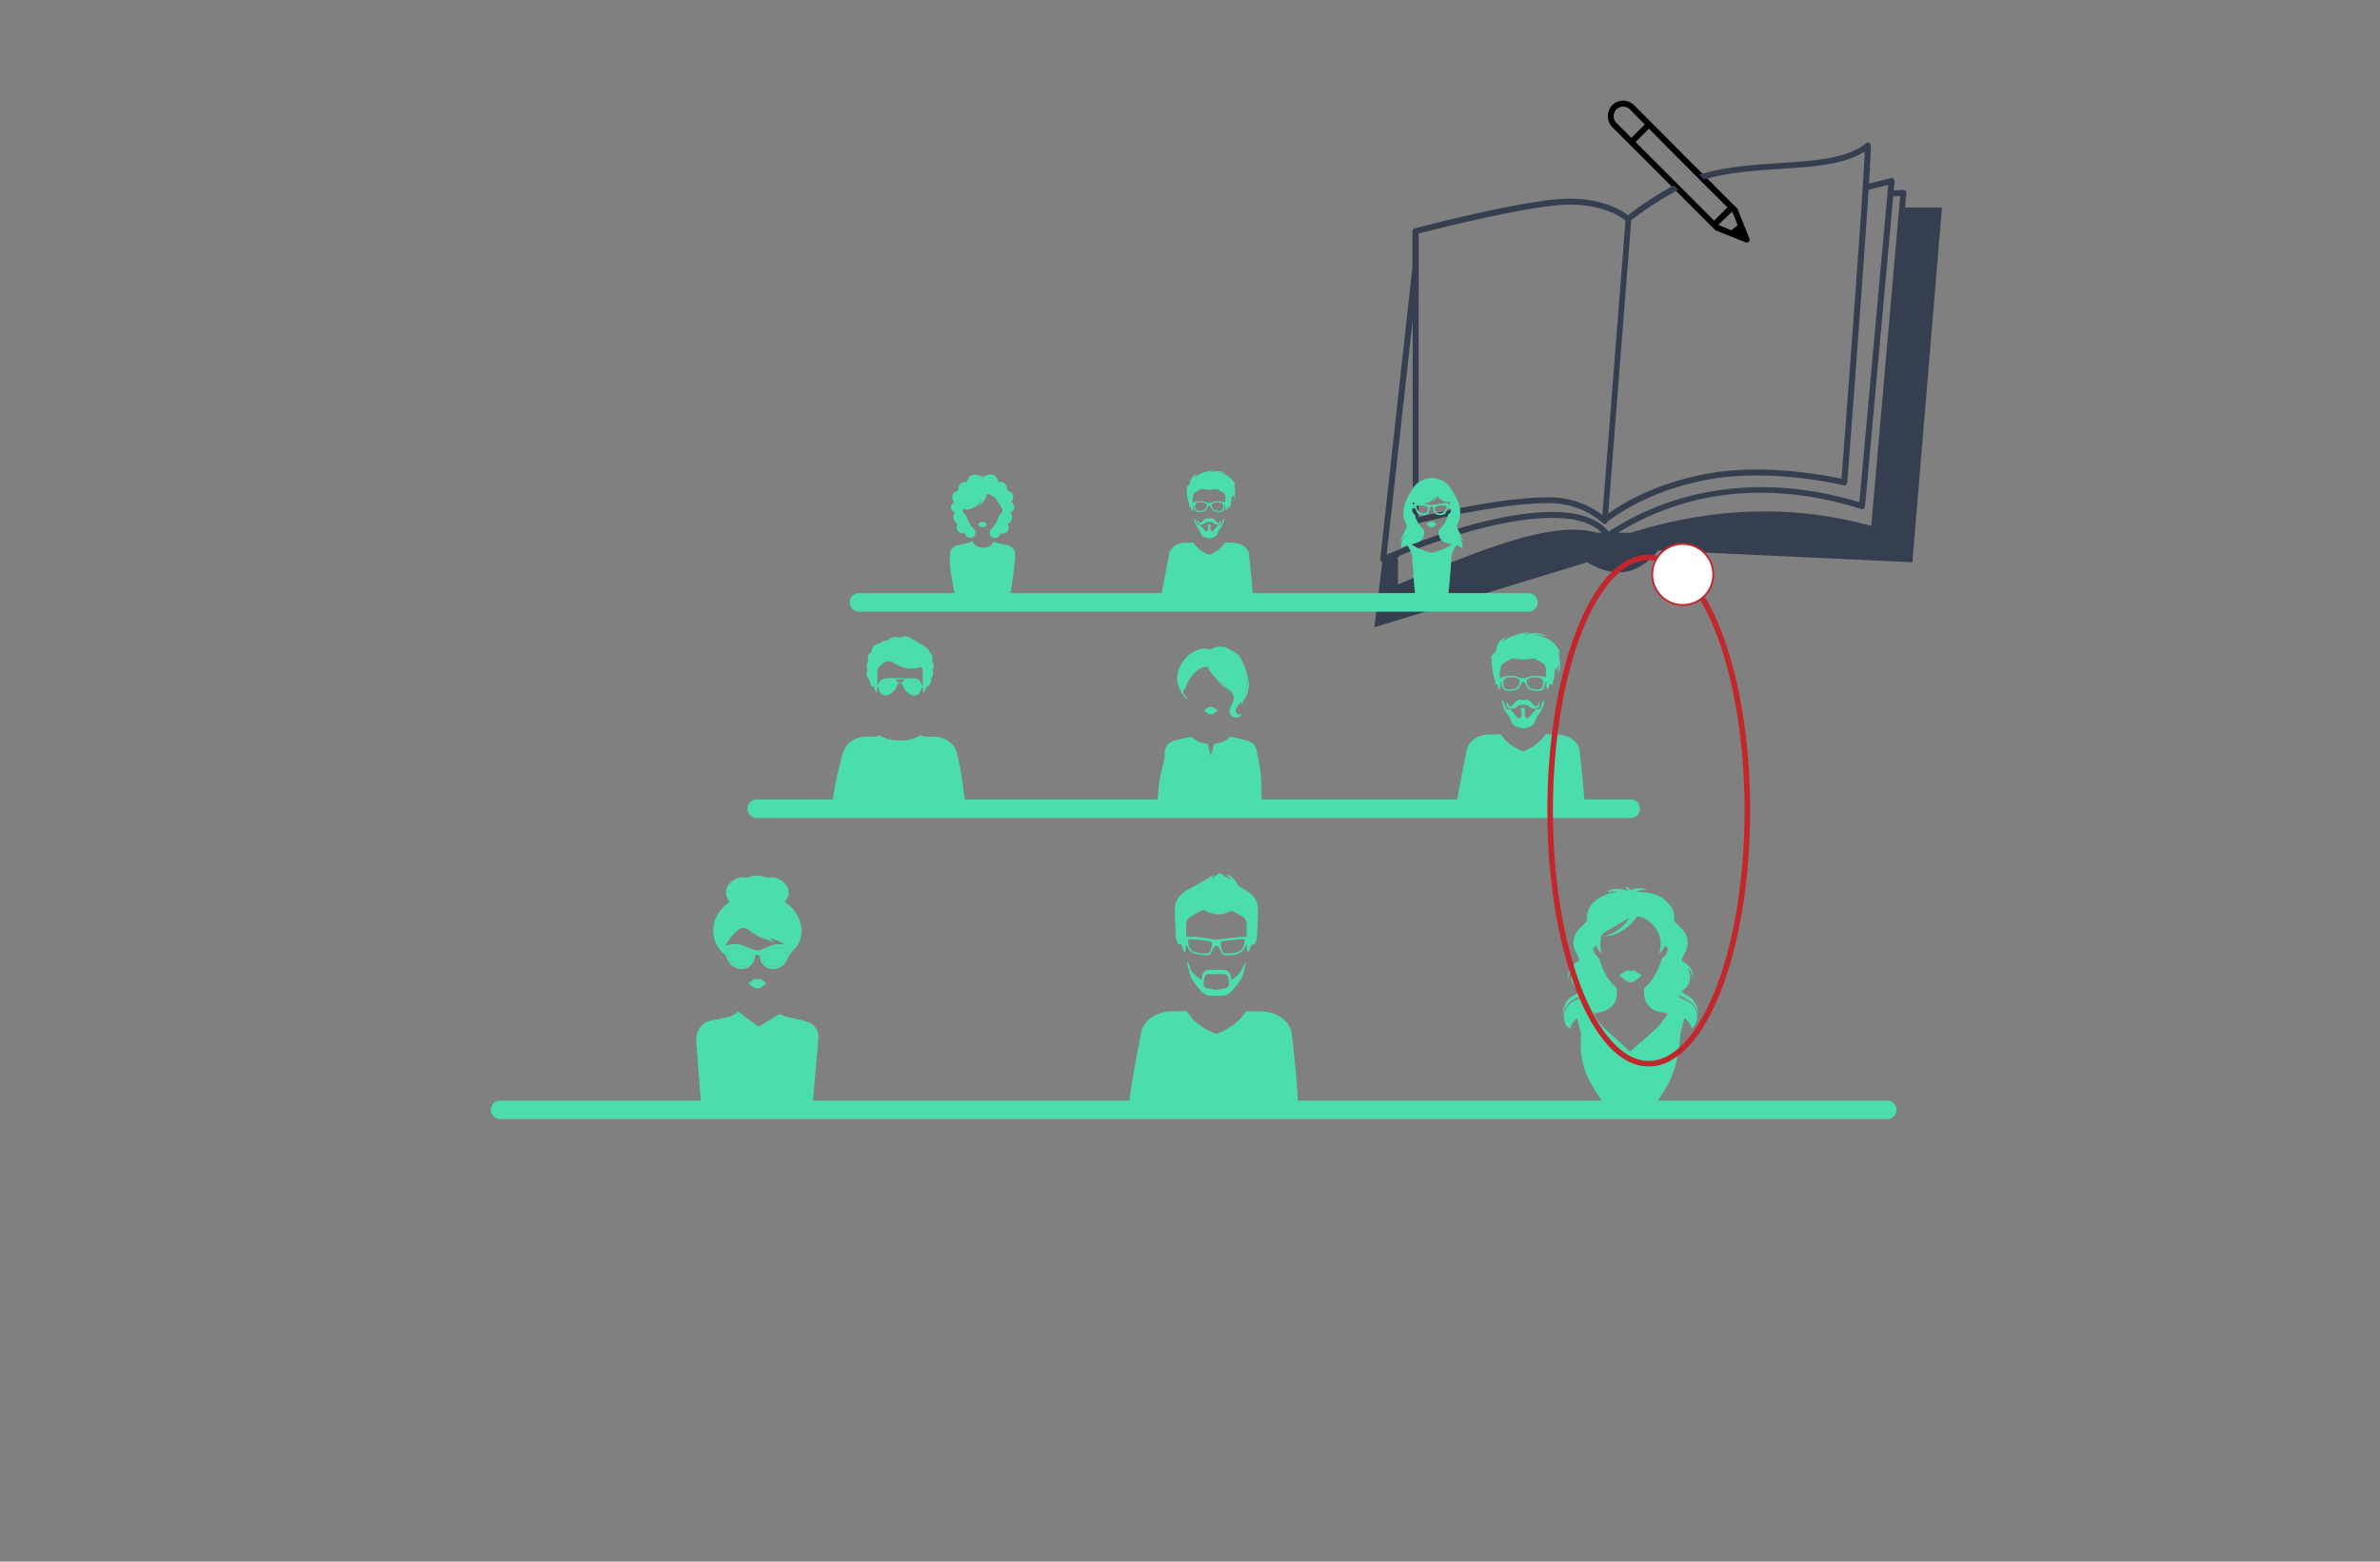 <svg xmlns="http://www.w3.org/2000/svg" viewBox="0 0 1280 840">
  <rect x="0" y="0" width="1280" height="840" fill="#808080" stroke="none"/>
  <defs>
    <style>
      .cls-1 {
        fill: #353f50;
      }

      .cls-2 {
        fill: #4bddad;
      }

      .cls-3, .cls-4 {
        fill: none;
      }

      .cls-3 {
        stroke: #4bddad;
        stroke-linecap: round;
        stroke-width: 10px;
      }

      .cls-3, .cls-4, .cls-5 {
        stroke-miterlimit: 10;
      }

      .cls-4, .cls-5 {
        stroke: #c1272d;
      }

      .cls-4 {
        stroke-width: 3px;
      }

      .cls-5 {
        fill: #fff;
      }
    </style>
  </defs>
  <title>literature-temp</title>
  <g id="Layer_1" data-name="Layer 1">
    <g id="literature">
      <path id="pen" d="M940.84,128.3l-6.36-15.9a1.6,1.6,0,0,0-.71-.8c-.15-.13-51.81-51.84-54.91-55a8.29,8.29,0,0,0-11.78,0,8.5,8.5,0,0,0,0,11.74l55.27,55.3a1.59,1.59,0,0,0,.54.35l15.9,6.36a1.58,1.58,0,0,0,1.71-.35,1.6,1.6,0,0,0,.47-1.13A1.58,1.58,0,0,0,940.84,128.3Zm-11.76-16.81-7.2,7.2L879.61,76.41l7.21-7.21C913.37,96,924.35,107,929.08,111.49ZM869.34,58.84a5.11,5.11,0,0,1,7.25,0l8,8.09-7.22,7.22-8.05-8.06A5.23,5.23,0,0,1,869.34,58.84Zm62.27,54.94,2.93,7.32-3.43,2.77-7-2.93Z"/>
      <path id="book" class="cls-1" d="M1024.61,111.66l.68-7.81a1.59,1.59,0,0,0-.44-1.25,1.62,1.62,0,0,0-1.24-.48l-5.13.32.45-4.95a1.59,1.59,0,0,0-2-1.69l-11.78,2.94c.64-10.26,1-17.66,1-20.48a1.59,1.59,0,0,0-2.61-1.22c-9.91,8.26-27.55,9.42-46.24,10.65-14.69,1-29.83,2-43.39,6.28l2.55,2.55c12.81-3.78,27.13-4.74,41.05-5.66,17.69-1.16,34.47-2.27,45.37-9.39-1,26-11.17,158.8-12.49,176.07-8.07-1.78-41.4-8.35-72-2.78-30.29,5.51-48.58,17.91-53.47,21.57l12.41-158.2a1.45,1.45,0,0,0,0-.15,1.58,1.58,0,0,0,1-.31,178.91,178.91,0,0,1,24.37-15.61l-2.37-2.37a179,179,0,0,0-24,15.47,1.54,1.54,0,0,0-.52.82c-3-2.46-13-9.11-31.89-9.11-22.21,0-80.6,15.3-83.08,16a1.59,1.59,0,0,0-1.19,1.54v19L742.32,300.68a1.59,1.59,0,0,0,.64,1.45,1.51,1.51,0,0,0,.46.15c-2.51,20.74-4.28,35.14-4.28,35.14l114.47-35c16.07,9.63,28.3,5.79,38.16-6.36l136.73,6.36,15.9-190.78ZM763,125.61c8.56-2.21,61-15.54,81.08-15.54,18.43,0,27.91,6.77,30.15,8.62L861.8,277a47.61,47.61,0,0,0-28.87-9.5c-25,0-61.14,8.51-70,10.68ZM858.6,286.55c-23.52-7-64.2,10-103.54,26.48l-3.21,1.34V300.86a1.46,1.46,0,0,0-.35-.91l1.68-1.24c44.94-18.22,92.82-28.06,108.2-12.16Zm6.51-.53c-16.54-21.32-73.67-7.1-119.34,12.3l14-126.15v108a1.59,1.59,0,0,0,1.59,1.59,1.56,1.56,0,0,0,.4-.05c.43-.11,43.06-11.08,71.15-11.08A43.88,43.88,0,0,1,862,281.31a1.59,1.59,0,0,0,2.7-1v-.12a1.59,1.59,0,0,0,1-.37c.19-.16,19.15-15.7,53.32-21.92s72.09,3.06,72.46,3.16a1.59,1.59,0,0,0,2-1.42c.42-5.42,8.36-108.81,11.48-157.56h0l10.55-2.64L1000,270.14C951.21,255.32,903.43,261,865.12,286Zm141.28-3.11c-41.52-11.5-85-10.28-129.2,3.64h-6.95c37.83-23.34,82.88-27.81,130.73-12.79a1.59,1.59,0,0,0,2.06-1.37l15.16-166.73,3.77-.24Z"/>
    </g>
  </g>
  <g id="people">
    <g id="boy">
      <path class="cls-2" d="M652.93,470.88l-1.18,1.26.18.24,3.87-2.77,6.14,3.5.1-.1-2.48-2.57.12-.21a19,19,0,0,1,2.38,1.25,10.74,10.74,0,0,1,3.49,4.22,3.48,3.48,0,0,0,1.25,1.27c1.82,1.19,3.79,2.17,5.5,3.49a10.52,10.52,0,0,1,4.28,8.63c0,5.19-.34,10.39-.62,15.58a7.78,7.78,0,0,1-.85,2.56c-.26.6-.62,1.22-1.53.81-.12-.05-.57.33-.67.58-.51,1.21-1,2.46-1.58,3.66-.94-1.33-.73-2.79-.81-4.36-.21.27-.4.4-.46.58-1.22,3.53-4,4.84-7.43,5.22-.93.1-1.87.14-2.81.16a2.91,2.91,0,0,1-3.2-2.06,9.12,9.12,0,0,0-.81-1.83c-.41-.55-1-1.28-1.59-1.29s-1.19.7-1.6,1.24a8.19,8.19,0,0,0-.83,1.82c-.69,1.61-1.53,2.24-3.26,2.09a34.26,34.26,0,0,1-5.74-.84,6.15,6.15,0,0,1-4.23-4c-.12-.32-.3-.63-.54-1.11l-.55,4.37-.51.07c-.44-1.13-.92-2.25-1.3-3.4-.22-.67-.36-1.22-1.27-.87a.88.88,0,0,1-.76-.39,11.29,11.29,0,0,1-1.24-3.45c-.29-5.15-.54-10.32-.51-15.47,0-3.93,2.11-7,5.27-9.15,1.59-1.1,3.37-1.92,5.06-2.88l9.15-5.22c.48-.27.93-.59,1.39-.88ZM638,503.93c.41,0,.87,0,1.33,0a47.51,47.51,0,0,1,11.2,1,15.64,15.64,0,0,0,5.77.33c3.47-.56,7-.91,10.47-1.28a36.27,36.27,0,0,1,3.7,0c0-2.48.07-4.83,0-7.17a4.42,4.42,0,0,0-2.09-3.63c-1.75-1.11-3.57-2.11-5.42-3.05a2.3,2.3,0,0,0-1.55.13,29.73,29.73,0,0,1-3.15,1.26,14.28,14.28,0,0,1-9.46-1.4,2.88,2.88,0,0,0-2.77-.21,65.88,65.88,0,0,0-6.27,3.55,4.22,4.22,0,0,0-1.66,2.73C637.88,498.68,638,501.27,638,503.93Zm9.43,9v-.07h1.21a2.18,2.18,0,0,0,2.43-1.69,17.31,17.31,0,0,0,.67-2.83,1.67,1.67,0,0,0-1.37-2.12,6.63,6.63,0,0,0-1.28-.23l-8-.77c-2.16-.21-2.33,0-2,2.11.45,2.95,1.84,4.48,4.76,5.11C645.05,512.7,646.26,512.78,647.46,512.95Zm13.68-.08c.54,0,1.35-.09,2.14-.19,4-.46,5.78-2.32,6.1-6.3.08-1-.1-1.25-1.17-1.21-.9,0-1.81.13-2.71.22-2.4.24-4.81.44-7.2.78-1.42.2-1.89.9-1.68,2.24a20.81,20.81,0,0,0,.72,2.92,2.09,2.09,0,0,0,2.21,1.55Z"/>
      <path class="cls-2" d="M670.1,544c2.22,0,4.22,0,6.22,0,5.74-.1,11,1.13,15.17,5.4a11.17,11.17,0,0,1,3.08,5.56c.13.63,5.06,42,2.79,42H607.61c-2.23,0,6.08-41.41,6.24-42.08.91-3.93,3.49-6.5,6.83-8.42a21.62,21.62,0,0,1,11.65-2.5c1.77,0,3.54-.13,5.32-.16a1,1,0,0,1,.76.36c3.65,5.86,9.2,9.25,15.35,11.87a1.21,1.21,0,0,0,.85,0c5.62-2.4,10.78-5.45,14.46-10.52C669.47,545,669.84,544.39,670.1,544Z"/>
      <path class="cls-2" d="M646.11,527c.18-.86.33-1.57.49-2.28a3.53,3.53,0,0,1,3.45-3,79.15,79.15,0,0,1,8.24,0c2.28.13,3.42,1.53,3.78,4.1,0,.32.09.65.15,1.12a12.57,12.57,0,0,0,4.74-3.92c1.09-1.62,1.75-3.54,2.82-5.28a2.69,2.69,0,0,1,.13.93c-.73,3.17-1.28,6.43-3.2,9.15a67,67,0,0,1-4.72,5.75,6.29,6.29,0,0,1-4.7,2q-3.07.09-6.14,0a6.58,6.58,0,0,1-5.19-2.47c-1.76-2.23-3.76-4.36-5.06-6.84-1.2-2.3-1.63-5-2.37-7.54a2.49,2.49,0,0,1,.11-.92l.33-.07a13.29,13.29,0,0,1,.91,2.15C640.67,523.34,643.36,525.1,646.11,527Zm8.07,5.52c1.7-.35,3.38-.63,5-1.07A2.19,2.19,0,0,0,661,529a15.1,15.1,0,0,0-.48-3.05,2.44,2.44,0,0,0-2.57-2c-2.51,0-5,0-7.52,0a2.39,2.39,0,0,0-2.64,2,13.35,13.35,0,0,0-.44,3.06,2.11,2.11,0,0,0,1.77,2.45C650.8,531.91,652.48,532.19,654.18,532.55Z"/>
    </g>
    <g id="boy-2" data-name="boy">
      <path class="cls-2" d="M839,351.79a5.19,5.19,0,0,0-1.15-3.16c-2.93-4.19-7.1-6.34-12.1-7.05l.08-.29,5.94,1c-3.9-2.31-8-2-12.17-.78l0-.22,3.3-1.29a32.67,32.67,0,0,0-15.14,5.18l1.82-2.42-.16-.15c-.36.26-.73.5-1.08.77a9,9,0,0,0-3.83,6.74,1.15,1.15,0,0,1-.45.69,5.92,5.92,0,0,0-2.43,4l.92-1.39c-.91,3.39.44,9.41,1.49,12.16a.18.18,0,0,0,0,.21,5.07,5.07,0,0,1,.17,1.33,6.09,6.09,0,0,1-.13,1c1-.47,1.16,0,1.32.71a4.58,4.58,0,0,0,1.16,2.35,1.89,1.89,0,0,0,.22-.49c.11-1.32.19-2.65.29-4a1.07,1.07,0,0,1,.53.68,10,10,0,0,1,.12,1.13,3.17,3.17,0,0,0,3,3.08,9.09,9.09,0,0,0,1.81.08c2.47-.13,4.54-.91,5.49-3.48.22-.61.47-1.33,1.26-1.34s1.1.77,1.35,1.43a4.67,4.67,0,0,0,3,2.94,9.15,9.15,0,0,0,5,.25,2.3,2.3,0,0,0,1.75-1.41c.31-.86.44-1.79.67-2.69a4,4,0,0,1,.35-.72l.26.08c0,1.48-.23,3,.54,4.42a19.1,19.1,0,0,0,1.16-2.66c.21-.61.5-.75,1-.39a5.84,5.84,0,0,1,.52.48c.26-1.08.55-2.09.75-3.12s.34-2.14.47-3.21.2-2,.3-3.07h.18l.34,1.49a9.06,9.06,0,0,0,1-4l.3,5.28.26,0a21.13,21.13,0,0,0-.66-11.58Zm-21.76,15.58c-.86,2.64-2,3.45-5.1,3.48-2.6,0-3.35-.61-3.62-3.06-.21-1.92.46-2.88,2.37-3.29a9,9,0,0,1,5.2.42C817.4,365.43,817.65,366,817.21,367.36Zm12.69-.15c-.19,3.28-1.07,3.62-3.67,3.68-.65-.08-1.3-.13-1.94-.25a3.87,3.87,0,0,1-3-2.87c-.64-1.86-.33-2.45,1.56-3a8.51,8.51,0,0,1,5.41,0,2.15,2.15,0,0,1,1.64,2.33C829.9,367.11,829.9,367.16,829.9,367.21Zm1.58-3c-1.64-.25-3.15-.57-4.69-.71a10.36,10.36,0,0,0-5.17.79,6.19,6.19,0,0,1-5,0,11.27,11.27,0,0,0-7.33-.39,4.37,4.37,0,0,1-.66.15c-.72.07-1.28.07-1.74,1a.77.77,0,0,1-.31.31c.1-1.49-.25-4.91.2-4.36.08-.66.15-1.18.21-1.69a3.48,3.48,0,0,1,1.65-2.6c1.3-.81,2.67-1.51,4-2.25a4.14,4.14,0,0,1,2.86-.05,22.45,22.45,0,0,0,8.49-.19,2.5,2.5,0,0,1,1.53.19c1.48.75,2.94,1.54,4.34,2.42a3.7,3.7,0,0,1,1.6,3.26C831.51,361.42,831.48,362.77,831.48,364.24Z"/>
      <path class="cls-2" d="M783.05,434.74c-.46,0,5.76-31.34,5.86-31.73a9.13,9.13,0,0,1,3.05-4.75,13.56,13.56,0,0,1,8.07-3.2c1.2-.1,2.41,0,3.62,0,1,0,2-.14,3-.17a.85.85,0,0,1,.65.25c2.6,4.19,6.54,6.68,10.89,8.68a2.15,2.15,0,0,0,2,0,26,26,0,0,0,9.32-6.56,9.23,9.23,0,0,0,1.2-1.64,1.2,1.2,0,0,1,1.47-.7,21.63,21.63,0,0,0,3.54.1,16.29,16.29,0,0,1,7.8,1.43c2.84,1.37,5.06,3.37,5.93,6.57.09.32,3.46,31.79,2.66,31.79Z"/>
      <path class="cls-2" d="M819.17,391.83c-1.23-.33-2.49-.59-3.69-1a4.16,4.16,0,0,1-2.72-2.83,12.71,12.71,0,0,0-2.5-4.52c-1.51-1.77-2-4-2.56-6.23,0-.15.16-.36.25-.54.17.14.44.24.51.41.5,1.21,1,2.43,1.44,3.64a.91.91,0,0,0,1,.66,2.49,2.49,0,0,1,2.18,1c.48.59.91,1.2,1.39,1.79a17,17,0,0,0,1.37,1.61c.87.84,1.8.6,2.26-.54a4.41,4.41,0,0,0,0-3c-.31-1.06,0-1.4,1.15-1.32s1.18.27,1,1.29a9.47,9.47,0,0,0-.22,2.17,2.21,2.21,0,0,0,.44,1.25c.69.86,1.19.94,1.87.24s1.24-1.45,1.85-2.18c.37-.45.71-.92,1.08-1.36a2.45,2.45,0,0,1,2.12-1,1,1,0,0,0,1.09-.68c.44-1.12.87-2.25,1.34-3.36a3.38,3.38,0,0,1,.53-.69c.08.3.27.62.21.88a15,15,0,0,1-3.35,7.08A8.91,8.91,0,0,0,826,387c-.51,1.13-.73,2.42-1.88,3.19A11.42,11.42,0,0,1,819.17,391.83Z"/>
      <path class="cls-2" d="M810.64,377.73a7.33,7.33,0,0,0,.81,1.6c.68.8,1.41.72,2.11-.07a21.72,21.72,0,0,1,1.81-1.92,3.14,3.14,0,0,1,3.63-.63.53.53,0,0,0,.4,0,3.1,3.1,0,0,1,3.51.55A18.06,18.06,0,0,1,824.6,379c.42.46.76,1.07,1.54.84a1.91,1.91,0,0,0,1.41-1.69,7.36,7.36,0,0,0,0-.83,2.53,2.53,0,0,1,.2,2.73,2.58,2.58,0,0,1-2.54,1.17,3.9,3.9,0,0,1-2.67-1.09,3.55,3.55,0,0,0-2.4-1,19.76,19.76,0,0,0-2.5.08,3.5,3.5,0,0,0-1.8.94,4.18,4.18,0,0,1-3.73,1A2.22,2.22,0,0,1,810.64,377.73Z"/>
    </g>
    <g id="girl">
      <path class="cls-2" d="M907.65,538.6c-1.21-.58-2.45-1.1-3.63-1.72-.64-.33-1.25-.78-1.27-1.53,1.49.72,3,1.38,4.46,2.17a11.93,11.93,0,0,1,6.22,8.81,20.83,20.83,0,0,0-.55-4.17,11.19,11.19,0,0,0-6-7,23.75,23.75,0,0,1-2.53-1.8c4.89-3.38,5.7-7.61,3.29-12.83a9.15,9.15,0,0,1,2.69,6c.6-3.8-1.23-7.24-4.93-9.18-.8-.42-1-.91-.68-1.68a27.1,27.1,0,0,1,1.47-3.19,10.45,10.45,0,0,0-1.67-12.87c-1.15-1.17-2.31-2.34-3.5-3.48a2,2,0,0,1-.64-1.69,10.84,10.84,0,0,0-2.11-7.4c-3.08-4.16-7.46-6.14-12.41-6.93a50.72,50.72,0,0,0-5.75-.29c1.69-1.39,3.78-.9,5.75-1.07-2.89-1.18-5.75-1.56-8.51.19-1.64-1.53-2.23-1.84-3.38-1.74.34.31.68.58,1,.9s.53.68.9,1.16c-6.66-2.07-10.16-1.07-11.39.75,3.45-.69,4-.71,5.41-.23,0,0,0,.05-.05.06l-.49.08a20.82,20.82,0,0,0-10.84,4.18,12,12,0,0,0-5,10.76,1.56,1.56,0,0,1-.43,1c-1.09,1.14-2.22,2.24-3.34,3.35-3.71,3.66-4.7,8.78-1.91,13.42a26.91,26.91,0,0,1,1.41,3.21c.3.7,0,1.1-.62,1.42a9.12,9.12,0,0,0-4,3.61,7.52,7.52,0,0,0-1,6,8.21,8.21,0,0,1,2.53-6.29c-2.46,4.74-1.6,8.33,3.13,12.58a6.1,6.1,0,0,1-2.87,2.25A10.82,10.82,0,0,0,841,542a32.09,32.09,0,0,0-.69,3.9l.3.07a11.27,11.27,0,0,1,5.46-8.16c1.62-.95,3.37-1.67,5.05-2.5a2.62,2.62,0,0,1-.89,1.26,22.7,22.7,0,0,1-2.95,1.5c-4.26,1.82-6.61,5.57-6.13,9.94a7.22,7.22,0,0,0,3.28,5.47,8.55,8.55,0,0,1,3.76-5.56c.08.26.13.41.17.57.69,2.65,1.39,5.31,2.07,8A44.91,44.91,0,0,0,851.57,573c2.87,10.81,13.52,24,13.94,24,4.06,0,4,0,8.92,0l13.94-.56s8.91-10.76,12.26-21.74c2.87-9.39,3-18.59,3.33-19.72.68-2.37,1.25-4.78,1.88-7.23,2.13,1.15,3.31,3.1,4.08,5.66a22.75,22.75,0,0,0,1.83-2.36C914.18,546.82,912.19,540.8,907.65,538.6ZM892.2,551.76c-1.7,2-15.71,14-15.55,14-1.94-1.92-13.24-12.07-15-14a26.39,26.39,0,0,1-4.48-6.59c1.11-.22,2.06-.4,3-.6a13,13,0,0,0,6.24-2.85c3-2.71,3.45-6.22,3.12-10a1,1,0,0,0-.36-.56c-4.19-3.63-6.73-8.31-8.42-13.49-.48-1.48-.87-2.93-2.33-3.79a2.26,2.26,0,0,1-.64-.77c-.64-1-1.2-2.09-.7-3.3a1.83,1.83,0,0,1,1.07-.87c.17-.05.63.46.8.8a6.46,6.46,0,0,0,2.42,3c-.1-.58-.15-.94-.23-1.29a15.47,15.47,0,0,1,.12-7.76,3.69,3.69,0,0,1,1.94-2.33c4.12-2.32,8.16-4.79,12.23-7.2.26-.16.54-.29.81-.43-3,5.13-7.77,8-13.13,10a22.93,22.93,0,0,0,4.43-.83A25,25,0,0,0,880,493.63a1.21,1.21,0,0,1,1.41-.52,11.65,11.65,0,0,1,6.42,3.29c4.23,4,6.18,8.76,4.93,14.6-.11.52-.15,1.06-.22,1.59l.38.17c.63-1,1.29-1.89,1.88-2.87.27-.45.39-1.18,1.07-.9a2.24,2.24,0,0,1,1,1.2,2.52,2.52,0,0,1-.05,1.38,5.93,5.93,0,0,1-2.22,3.14,3.2,3.2,0,0,0-1,1.41c-1.76,5.77-4.33,11.05-9,15.1a1,1,0,0,0-.36.56c-.18,2.74-.11,5.46,1.42,7.89,2,3.18,5.09,4.48,8.66,5,.78.1,1.56.29,2.72.52C895.34,547.53,893.91,549.77,892.2,551.76Z"/>
      <path class="cls-2" d="M870.83,524.64c.86-.56,1.66-1,2.41-1.57,1.08-.78,2.13-1.58,3.56-.78a.45.45,0,0,0,.36,0c1.26-.67,2.24-.05,3.22.65s1.7,1.14,2.66,1.78c-1.28,1-2.6,2.06-4,3a3.91,3.91,0,0,1-4.62-.25C873.13,526.53,872,525.53,870.83,524.64Z"/>
    </g>
    <g id="girl-2" data-name="girl">
      <path class="cls-2" d="M392.55,485.1c-4.22-4.48-1.79-10.25,3.79-12.56a8.74,8.74,0,0,1,5-.52,2.58,2.58,0,0,0,1.25-.19,13.63,13.63,0,0,1,9.27,0,3.73,3.73,0,0,0,1.74.13c4.66-.76,10,3,10.53,7.42a6.74,6.74,0,0,1-2.12,5.76,19.73,19.73,0,0,1,7,7.59c2.51,5,2.91,10,.29,15.06-.88,1.68-2.41,3-3.6,4.53a10.16,10.16,0,0,0-1.6,2.35c-1.38,3.48-3.54,6-7.47,6.49a7,7,0,0,1-7.92-5.76c-.07-.4,0-.89-.25-1.16a1.94,1.94,0,0,0-1.22-.75,1.52,1.52,0,0,0-1.08.76,6,6,0,0,0-.31,1.57,7.24,7.24,0,0,1-9.07,5.13c-3.41-1-5.24-3.42-6.34-6.59-.21-.6-.36-1.22-.54-1.85l-.07,1C381,506.35,381.14,492.89,392.55,485.1Zm-2.29,23.6,1-.25a13,13,0,0,1,8.49.2c1.53.6,3.07,1.17,4.56,1.85a6.87,6.87,0,0,0,5.93,0c1-.45,2-.86,3.06-1.28a13.92,13.92,0,0,1,8.68-1.11c-1.64-1.42-6.45-3.39-8.06-3.42l3,2.32-5.42-1.93a22.93,22.93,0,0,1-6.63-3.29c-.85-.66-1.75-1.23-2.64-1.84a4,4,0,0,0-5,.14,21.77,21.77,0,0,0-5.7,6.3C391,507.07,390.72,507.8,390.26,508.7Zm28.64,1v.12c-.3,0-.6,0-.9,0-2.24.17-4.49.33-6.5,1.49a3.44,3.44,0,0,0-1.88,2.35,5.23,5.23,0,0,0,2.69,5.59,6.88,6.88,0,0,0,7.18-.28,7.68,7.68,0,0,0,3.73-6.63,2.1,2.1,0,0,0-1.73-2.28A19.68,19.68,0,0,0,418.9,509.72Zm-22.13,0a32.13,32.13,0,0,0-3.22.25,2.3,2.3,0,0,0-2.13,2.68,7.65,7.65,0,0,0,10.18,7,5.26,5.26,0,0,0,3.49-5.13c0-1.87-1-3.11-3.5-3.84A45.33,45.33,0,0,0,396.78,509.73Z"/>
      <path class="cls-2" d="M436.59,600c-2.09,0-59.09-.56-59.09-.56s-2.75-34.75-3-39.11,1.58-9.53,6.75-11c3-.84,6-1.37,9-2A13.68,13.68,0,0,0,397.1,544c.92.78,1.77,1.57,2.7,2.27,2.44,1.82,4.93,3.6,7.38,5.41a1.32,1.32,0,0,0,1.64,0q5-3,10.12-6a1,1,0,0,1,.79-.06c3,1.55,6.27,1.88,9.46,2.64a34.88,34.88,0,0,1,6.32,1.92c3,1.34,4.38,3.94,4.69,7.13C440.28,558.3,436.59,598.86,436.59,600Z"/>
      <path class="cls-2" d="M412.2,528.82c-3.56,3.71-6.12,3.79-9.76,0,1.67-.64,2.57-2.89,4.86-2.06C409.56,525.94,410.47,528.2,412.2,528.82Z"/>
      <path class="cls-2" d="M418.9,509.72a19.68,19.68,0,0,1,2.57.37,2.1,2.1,0,0,1,1.73,2.28,7.68,7.68,0,0,1-3.73,6.63,6.88,6.88,0,0,1-7.18.28,5.23,5.23,0,0,1-2.69-5.59,3.44,3.44,0,0,1,1.88-2.35c2-1.17,4.26-1.33,6.5-1.49.3,0,.6,0,.9,0Z"/>
      <path class="cls-2" d="M396.78,509.73a45.33,45.33,0,0,1,4.82.93c2.47.73,3.48,2,3.5,3.84a5.26,5.26,0,0,1-3.49,5.13,7.65,7.65,0,0,1-10.18-7,2.3,2.3,0,0,1,2.13-2.68A32.13,32.13,0,0,1,396.78,509.73Z"/>
    </g>
    <g id="girl-3" data-name="girl">
      <path class="cls-2" d="M638.46,376a9.08,9.08,0,0,1-1.07-.92,15.61,15.61,0,0,1-4.26-9.63,15.16,15.16,0,0,1,2.93-9.43,15.92,15.92,0,0,1,7.33-6.09c2.3-.89,4.67-1.47,7.14-.62a1,1,0,0,0,.69-.1c3.91-2.19,7.64-1.61,11.26.72a15.56,15.56,0,0,0,1.43.83,7.77,7.77,0,0,1,3.5,3.65,38.27,38.27,0,0,1,4,11.6,13.4,13.4,0,0,1-2.11,10,4.66,4.66,0,0,0-1,3.41c-.61-.67-.39-1.45-.39-2.28-1,1.22-2,2.4-2.85,3.67a2.46,2.46,0,0,0-.33,2.31,1.56,1.56,0,0,0,2.24.94,2,2,0,0,1,.54-.08,1.82,1.82,0,0,1-.09.62c-1,1.82-3.85,1.91-5.23.18a3.79,3.79,0,0,1-.57-3.92c.42-1.08,1-2.11,1.45-3.15,1.06-2.25.13-4.35-1.09-5.9a.74.74,0,0,0-.3-.22,15.8,15.8,0,0,1-5.8-4.5c-1.78-1.95-3.46-4-5.13-6a7.16,7.16,0,0,1-1-1.84c-.23-.57-.55-.64-1.1-.58a9.64,9.64,0,0,0-5.59,2.75,19.21,19.21,0,0,0-5.23,7.93,11.9,11.9,0,0,0-.3,1.24c-.92.2-1.2.55-1.15,1.51a4,4,0,0,0,1.63,2.78,6.37,6.37,0,0,1,.78,1Zm22.77-5c-.59-1-4.22-4.29-5-4.51C657.62,368.52,660,370.64,661.24,371Zm8.33-9.16a19.77,19.77,0,0,1,0,12C671.45,369.89,670.88,365.89,669.57,361.89Z"/>
      <path class="cls-2" d="M626.46,406.61a12.39,12.39,0,0,1,0-2.21,8.34,8.34,0,0,1,.43-1.89c.84-2.31,2.75-3.7,5.65-4.41,2.61-.64,5.24-1.21,7.87-1.78a.85.85,0,0,1,.64.24A13.44,13.44,0,0,0,649,400a.66.66,0,0,1,.68.61c.36,1.54.73,3.08,1.11,4.62.08.33.22.65.33,1l.21,0c.21-.72.45-1.44.64-2.17.28-1.12.54-2.25.78-3.38.09-.41.21-.61.71-.67a13.52,13.52,0,0,0,7.89-3.45.92.92,0,0,1,.71-.21c2.38.51,4.77,1,7.14,1.61a16.76,16.76,0,0,1,2.86.93,6.18,6.18,0,0,1,2.94,2.57,7.46,7.46,0,0,1,.72,1.77c1.71,7.66,3,15.19,2.7,23.16,0,.84.06,1.68.1,2.52s.07,1.68.11,2.52.17,1.73.25,2.41l.24,2.17H621.75l.38-2.17c.12-.68.26-1.49.39-2.42q.07-1.13.17-2.26c.06-.76.13-1.51.21-2.28a78.26,78.26,0,0,1,3.31-18.2A9,9,0,0,0,626.46,406.61Z"/>
      <path class="cls-2" d="M647.61,382.1c2.56-2.5,4.46-2.66,7.18,0C652.22,384.91,650.36,385,647.61,382.1Z"/>
      <path class="cls-2" d="M661.24,371c-1.25-.4-3.61-2.53-5-4.51C657,366.75,660.64,370,661.24,371Z"/>
      <path class="cls-2" d="M669.57,361.89c1.32,4,1.88,8,0,12A19.77,19.77,0,0,0,669.57,361.89Z"/>
    </g>
    <g id="boy-3" data-name="boy">
      <path class="cls-2" d="M467.21,365.11a1.61,1.61,0,0,1,.34.69c.32,1,.6,2.06,1,3.06a.79.79,0,0,0,.67.38c.64-.21.78.1.9.62a5.62,5.62,0,0,0,1.15,2.53h.24l.38-3.05.18-.07c.1.23.22.46.31.7a14.73,14.73,0,0,0,.72,2,3.7,3.7,0,0,0,5,1.7,8,8,0,0,0,4.4-5.1,1.6,1.6,0,0,1,3.06,0,8,8,0,0,0,4.61,5.19,3.65,3.65,0,0,0,4.71-1.58,15.6,15.6,0,0,0,.86-2.24,5.08,5.08,0,0,1,.34-.61l.14.11.39,3,.37.05,1.31-3.22c.33,0,.88.1,1.05-.1.87-1,1.67-2.1,1.44-3.59a1.09,1.09,0,0,1,.18-.74,4.09,4.09,0,0,0,.67-4,1.24,1.24,0,0,1,.05-.84,4.13,4.13,0,0,0-.13-4,1.76,1.76,0,0,1-.14-1.17,3.4,3.4,0,0,0-1-3.58,1.94,1.94,0,0,1-.54-.79,3.83,3.83,0,0,0-2.22-2.37c-1-.48-1.48-1.77-2.76-1.91a.62.62,0,0,1-.22,0,2.67,2.67,0,0,1-.86-.52,4,4,0,0,0-2.18-1.25,2.8,2.8,0,0,1-1-.52,5.41,5.41,0,0,0-6.36-1,1.42,1.42,0,0,1-.9,0,5.39,5.39,0,0,0-5.75,1.47,1.2,1.2,0,0,1-.83.3,3.65,3.65,0,0,0-3.35,1.35,1,1,0,0,1-.64.27,4,4,0,0,0-4,3.84,1.17,1.17,0,0,1-.4.72,3.9,3.9,0,0,0-1.54,4.27,1.61,1.61,0,0,1-.16,1,4.48,4.48,0,0,0-.3,3.93,1.29,1.29,0,0,1,0,.89A3.52,3.52,0,0,0,467.21,365.11ZM485.43,367h-2.81l-1-1.61h4.79Zm-13.51-6.69a1.86,1.86,0,0,1,.54-1.21,25.15,25.15,0,0,1,3.57-3,3.94,3.94,0,0,1,3.91.15c1.44.71,2.82,1.58,4.31,2.16a14.79,14.79,0,0,0,10.77.42.71.71,0,0,1,.65.24,4.88,4.88,0,0,1,.58,1.77c.06,2.59,0,5.18,0,8-.26-.3-.49-.44-.54-.62a4.36,4.36,0,0,0-4.39-3.37c-1.15-.07-2.31.1-3.47.1-1,0-1.9-.13-2.86-.17-.7,0-1.41,0-2.11,0-1.83,0-3.67-.05-5.49.06a9.6,9.6,0,0,0-3.05.67,3.68,3.68,0,0,0-2,2.52,3.84,3.84,0,0,1-.37.7l-.1-.11C471.9,365.83,471.88,363.06,471.93,360.3Z"/>
      <path class="cls-2" d="M514.31,404.19a8.88,8.88,0,0,0-2.81-4.48c-3.14-2.82-6.93-3.63-11-3.49-1.86.06-3.74.27-5.48-.8a18.56,18.56,0,0,1-10.33,2.92c-3.54.07-8.76-.6-11.61-2.92a5.85,5.85,0,0,1-3.34.86c-1.59,0-3.18-.09-4.76,0a13.49,13.49,0,0,0-8.27,3.31,9.12,9.12,0,0,0-2.92,4.58h-.08c-4.36,13-6.7,31.81-6.7,31.81h72.41s-1.59-19.15-5-31.81Z"/>
    </g>
    <line id="front-row" class="cls-3" x1="269" y1="597" x2="1015" y2="597"/>
    <line id="mid-row" class="cls-3" x1="407" y1="435" x2="877" y2="435"/>
    <g id="boy-4" data-name="boy">
      <path class="cls-2" d="M664.31,261.34a3.67,3.67,0,0,0-.81-2.23,12,12,0,0,0-8.55-5l.06-.2,4.2.71c-2.76-1.63-5.66-1.39-8.61-.55l0-.15,2.33-.92a23.1,23.1,0,0,0-10.71,3.66l1.29-1.71-.11-.1c-.26.18-.52.35-.77.55a6.37,6.37,0,0,0-2.71,4.77.81.81,0,0,1-.32.49,4.18,4.18,0,0,0-1.72,2.85l.65-1c-.64,2.4.31,6.65,1.06,8.6a.13.13,0,0,0,0,.15,3.59,3.59,0,0,1,.12.94,4.31,4.31,0,0,1-.09.69c.7-.33.82,0,.93.5a3.24,3.24,0,0,0,.82,1.66,1.33,1.33,0,0,0,.15-.34c.07-.94.14-1.87.2-2.81a.76.76,0,0,1,.38.48,7.09,7.09,0,0,1,.09.8,2.24,2.24,0,0,0,2.1,2.18,6.43,6.43,0,0,0,1.28.06c1.75-.09,3.21-.64,3.88-2.46.16-.43.33-.94.89-.95s.77.54,1,1a3.3,3.3,0,0,0,2.09,2.08,6.47,6.47,0,0,0,3.53.18,1.62,1.62,0,0,0,1.24-1c.22-.61.31-1.27.47-1.9a2.79,2.79,0,0,1,.25-.51l.18.05a6.3,6.3,0,0,0,.38,3.13,13.5,13.5,0,0,0,.82-1.88c.15-.43.36-.53.72-.27a4.13,4.13,0,0,1,.37.34c.19-.76.39-1.48.53-2.21s.24-1.51.33-2.27.14-1.45.22-2.17h.13l.24,1.05a6.41,6.41,0,0,0,.72-2.8l.22,3.74h.18a14.94,14.94,0,0,0-.46-8.19Zm-15.39,11c-.6,1.87-1.45,2.44-3.61,2.46-1.84,0-2.37-.43-2.56-2.17a1.83,1.83,0,0,1,1.68-2.33,6.39,6.39,0,0,1,3.67.3C649.05,271,649.23,271.39,648.92,272.35Zm9-.11c-.13,2.32-.75,2.56-2.6,2.6-.46-.06-.92-.09-1.37-.17a2.74,2.74,0,0,1-2.12-2c-.45-1.32-.24-1.73,1.1-2.14a6,6,0,0,1,3.83,0,1.52,1.52,0,0,1,1.16,1.64S657.9,272.21,657.89,272.24Zm1.12-2.1c-1.16-.18-2.23-.4-3.32-.5a7.32,7.32,0,0,0-3.66.56,4.37,4.37,0,0,1-3.53,0,8,8,0,0,0-5.18-.28,3.09,3.09,0,0,1-.47.11c-.51,0-.9,0-1.23.69a.55.55,0,0,1-.22.22c.07-1.05-.18-3.47.14-3.08.06-.47.1-.83.15-1.2a2.46,2.46,0,0,1,1.16-1.84c.92-.57,1.89-1.07,2.84-1.59a2.92,2.92,0,0,1,2,0,15.87,15.87,0,0,0,6-.14,1.77,1.77,0,0,1,1.08.14c1,.53,2.08,1.09,3.07,1.71a2.62,2.62,0,0,1,1.13,2.31C659,268.14,659,269.1,659,270.14Z"/>
      <path class="cls-2" d="M624.76,320c-.33,0,4.07-22.16,4.14-22.44a6.46,6.46,0,0,1,2.16-3.36,9.59,9.59,0,0,1,5.71-2.27c.85-.07,1.71,0,2.56,0s1.42-.1,2.13-.12a.6.6,0,0,1,.46.18c1.84,3,4.63,4.72,7.7,6.14a1.52,1.52,0,0,0,1.4,0,18.4,18.4,0,0,0,6.59-4.64,6.52,6.52,0,0,0,.85-1.16.85.85,0,0,1,1-.5,15.3,15.3,0,0,0,2.5.07,11.52,11.52,0,0,1,5.51,1,7.24,7.24,0,0,1,4.19,4.65c.06.22,2.45,22.48,1.88,22.48Z"/>
      <path class="cls-2" d="M650.3,289.65c-.87-.23-1.76-.42-2.61-.71a3,3,0,0,1-1.92-2,9,9,0,0,0-1.76-3.2,10.13,10.13,0,0,1-1.81-4.41c0-.11.11-.25.18-.38.12.1.31.17.36.29.35.85.68,1.72,1,2.58a.64.64,0,0,0,.73.47,1.76,1.76,0,0,1,1.54.7c.34.41.65.85,1,1.27a12,12,0,0,0,1,1.14c.62.6,1.27.43,1.6-.38a3.12,3.12,0,0,0,0-2.1c-.22-.75,0-1,.81-.94s.84.19.68.91a6.7,6.7,0,0,0-.16,1.53,1.56,1.56,0,0,0,.31.89c.49.61.85.67,1.32.17s.88-1,1.31-1.55c.26-.32.5-.65.76-1a1.73,1.73,0,0,1,1.5-.68.68.68,0,0,0,.77-.48c.31-.79.62-1.59.95-2.38a2.39,2.39,0,0,1,.38-.49c.05.21.19.44.15.62a10.62,10.62,0,0,1-2.37,5,6.3,6.3,0,0,0-.86,1.64c-.36.8-.51,1.71-1.33,2.25A8.08,8.08,0,0,1,650.3,289.65Z"/>
      <path class="cls-2" d="M644.28,279.68a5.18,5.18,0,0,0,.57,1.13c.48.57,1,.51,1.5,0a15.36,15.36,0,0,1,1.28-1.36,2.22,2.22,0,0,1,2.57-.45.38.38,0,0,0,.28,0,2.19,2.19,0,0,1,2.48.39,12.77,12.77,0,0,1,1.19,1.22c.3.33.54.75,1.09.59a1.35,1.35,0,0,0,1-1.19,5.2,5.2,0,0,0,0-.59,1.79,1.79,0,0,1,.14,1.93,1.83,1.83,0,0,1-1.8.83,2.76,2.76,0,0,1-1.88-.77,2.51,2.51,0,0,0-1.7-.71,14,14,0,0,0-1.77.06,2.48,2.48,0,0,0-1.27.66,3,3,0,0,1-2.64.69A1.57,1.57,0,0,1,644.28,279.68Z"/>
    </g>
    <g id="girl-4" data-name="girl">
      <path class="cls-2" d="M787.09,292.1a17.75,17.75,0,0,0-2.78-4.54c.65,1.27,1.31,2.39,1.8,3.57s.32,2.55.41,4c-.19-.18-.3-.26-.39-.36a5.06,5.06,0,0,0-2.55-1.47.58.58,0,0,0-.5.21,22.77,22.77,0,0,0-2.5,5.18c-.12,5.88-1.46,21.27-1.91,21.27-6.54,0-10.92,0-17.46,0-.42,0-1.46-16.87-1.71-21.24A24.23,24.23,0,0,0,757,293.4c-.16-.27-.32-.33-.6-.21-.47.2-1,.34-1.43.58a14.85,14.85,0,0,0-1.32.86A8.41,8.41,0,0,1,754,291c.47-1.12,1.13-2.17,1.67-3.26a15.79,15.79,0,0,0-2.68,4.41,14,14,0,0,1,1.32-4c.6-1.25,1.28-2.47,1.88-3.72a2.82,2.82,0,0,0,0-2.7c-1.92-3.65-1.75-7.41-.47-11.2a41.23,41.23,0,0,1,3.73-7.19c2-3.57,5.18-5.34,9.05-6.16a10.83,10.83,0,0,1,5.74.75,11.32,11.32,0,0,1,6.19,5.06,41.37,41.37,0,0,1,3.63,6.59,15.18,15.18,0,0,1,1.11,8.42,17.75,17.75,0,0,1-1.27,3.77,2.88,2.88,0,0,0-.07,2.47c.49,1.07,1.13,2.07,1.59,3.14.61,1.44,1.11,2.92,1.65,4.39A1.71,1.71,0,0,1,787.09,292.1Zm-6,.65c-1.18-.29-2.25-.52-3.31-.82a5.18,5.18,0,0,1-3.43-2.69,6.82,6.82,0,0,1-.57-3.91.69.69,0,0,1,.22-.4,16.54,16.54,0,0,0,4.69-7.77,1.47,1.47,0,0,1,.47-.66,3,3,0,0,0,1.29-2.06c.06-.68-.19-1-.87-1a1.61,1.61,0,0,1-.46-.12c-.3-.14-.46,0-.58.26q-.49,1.07-1,2.13a1.81,1.81,0,0,1-1.17,1.09,6.63,6.63,0,0,1-3.59,0,2.18,2.18,0,0,1-1.56-1.56c-.17-.62-.25-1.25-.38-1.88a1,1,0,0,0-1-.85,1,1,0,0,0-1,.84c-.08.38-.1.78-.18,1.16-.39,1.83-1,2.16-2.66,2.46a9.46,9.46,0,0,1-2.28-.12,1.87,1.87,0,0,1-1.59-1.19c-.24-.5-.46-1-.7-1.5-.14-.29-.23-.68-.46-.82s-.59,0-.89.06c-.69.07-.94.38-.86,1.08a3,3,0,0,0,1.25,2,1.84,1.84,0,0,1,.55.79,16.09,16.09,0,0,0,4.2,7.21,2,2,0,0,1,.75,1.81c0,.07,0,.14,0,.21-.08,2-.73,3.77-2.6,4.78a14.58,14.58,0,0,1-2.59,1c-.59.19-1.21.28-2,.44.6.32,1.05.56,1.5.82a30.14,30.14,0,0,0,7.63,3.29,5.62,5.62,0,0,0,2.77.36,27.9,27.9,0,0,0,6-2.06C778.19,294.35,779.62,293.55,781.14,292.74Zm-8.29-25.9a6.47,6.47,0,0,1-2.68,3.53,5.55,5.55,0,0,0,1.67-3.11c-1.37,2.39-3.6,3.3-6.32,3.65.84.18,1.53.29,2.19.46a8.31,8.31,0,0,0,3.39.18c1.46-.21,2.9-.55,4.36-.75s3.06-.64,4.31.87l.14-1.73C776.86,270.47,774.79,268.87,772.85,266.84Zm-4.94,7.24a1.34,1.34,0,0,0-1.05-1.83,10.38,10.38,0,0,0-4.66-.2c-.41.07-.58.32-.44.68.62,1.5,1.19,3.07,3.13,3.35C767.31,276.31,767.63,275.23,767.91,274.08Zm7.79-2.24c-.6.06-1.23.12-1.84.2a3.8,3.8,0,0,0-1.09.26,2,2,0,0,0-.84.67,2.64,2.64,0,0,0,1,2.91,3.31,3.31,0,0,0,3.31-.33,5.49,5.49,0,0,0,1.77-2.8c.13-.39,0-.66-.47-.71Zm-15.84-1.62.11,1.4,1.12-.9Z"/>
      <path class="cls-2" d="M772.74,281.91c-.53.42-1.06.89-1.63,1.31a2,2,0,0,1-2.47,0c-.57-.42-1.1-.88-1.62-1.3l1.25-.86c.46-.32.92-.65,1.5-.26a.26.26,0,0,0,.23,0c.59-.38,1-.05,1.5.27Z"/>
    </g>
    <g id="girl-5" data-name="girl">
      <path class="cls-2" d="M511,299.28c-.3-3.07.94-5.24,4.16-6,1.21-.3,2.44-.51,3.66-.77a8.78,8.78,0,0,0,3.91-1.59,6.47,6.47,0,0,0,3.67,3.28c1.84.79,5.56.41,6.9-1.26.44-.55.8-1.16,1.21-1.76,1.72,1.16,3.81,1.36,5.82,1.77a10.79,10.79,0,0,1,3.48,1.15,5.54,5.54,0,0,1,1.86,2.24A3.17,3.17,0,0,1,546,298c0,.43,0,.85,0,1.33,0,3.26-2.63,20.72-2.63,20.72H513.59S509.89,302.83,511,299.28Z"/>
      <path class="cls-2" d="M531,282c-1.12,2.1-3.61,2.13-5.1.05C527.41,280.57,528.84,279.85,531,282Z"/>
      <path class="cls-2" d="M543.87,270c.16-.25.32-.48.47-.72.91-1.56,1-4.15-1.19-4.75h0a2,2,0,0,1-1.46-1.3c-.11-.43-.1-.89-.23-1.31a3.6,3.6,0,0,0-2.75-2.7,9.59,9.59,0,0,0-1.88,0,4.21,4.21,0,0,0-2.69-3.76,4.51,4.51,0,0,0-4.62,1l.22-.71-.15-.12-1,1.27c-.8-1.34-1.12-1.69-1.6-1.81.66.75.69.84.58,1.5a4.45,4.45,0,0,0-4.6-1.13,4.17,4.17,0,0,0-2.81,3.84c-2.18-.32-3.65.35-4.39,2.08a8,8,0,0,0-.47,2.17c-.05.42-.08.64-.59.71a3.18,3.18,0,0,0-2.61,3.09,4.26,4.26,0,0,0,1,2.63,11,11,0,0,0-1.12,1.33,2.66,2.66,0,0,0,1,3.93c.5.22.52.43.31.88a4.34,4.34,0,0,0-.06,4A3.87,3.87,0,0,0,515,281.7a3.36,3.36,0,0,0,3.85,5l.09.29a3.07,3.07,0,0,0,2.27,2.27,2.74,2.74,0,0,0,2.95-1c.13-.16.31-.33.33-.51.07-.71.1-1.42.09-2.13a.83.83,0,0,0-.27-.54,16.42,16.42,0,0,1-4.59-7.53,1.83,1.83,0,0,0-.57-.78,3,3,0,0,1-1.2-1.66A2.28,2.28,0,0,1,518,274c.1-.3.35-.37.74-.2a3,3,0,0,0,1.52.3,10.35,10.35,0,0,0,7.73-5.15l.27-.4a10.08,10.08,0,0,1-2.41,3.94,14.8,14.8,0,0,0,2.29-1.71,8.54,8.54,0,0,0,2.51-5,8.7,8.7,0,0,1,5.16,2.68l1.08,1.71a11.68,11.68,0,0,1,2.13,4,.85.85,0,0,1,.1.23,1.5,1.5,0,0,1-.17,1,3.3,3.3,0,0,1-.91,1.22,2.58,2.58,0,0,0-1,1.47,14.08,14.08,0,0,1-3.62,6.22,3.23,3.23,0,0,0-1.06,3.06,1.61,1.61,0,0,0,.44,1,3,3,0,0,0,5.11-1l.2-.53a3.36,3.36,0,0,0,3.82-5.06,3.74,3.74,0,0,0,2-2,4.39,4.39,0,0,0-.19-3.58c-.29-.65-.29-.65.32-1a2.3,2.3,0,0,0,1.35-1.92A3.31,3.31,0,0,0,543.87,270Z"/>
    </g>
    <line id="back-row" class="cls-3" x1="462" y1="324" x2="822" y2="324"/>
    <g id="photon">
      <ellipse class="cls-4" cx="886.72" cy="436" rx="53.04" ry="136.16"/>
      <circle class="cls-5" cx="905" cy="309" r="16.43"/>
    </g>
  </g>
</svg>
